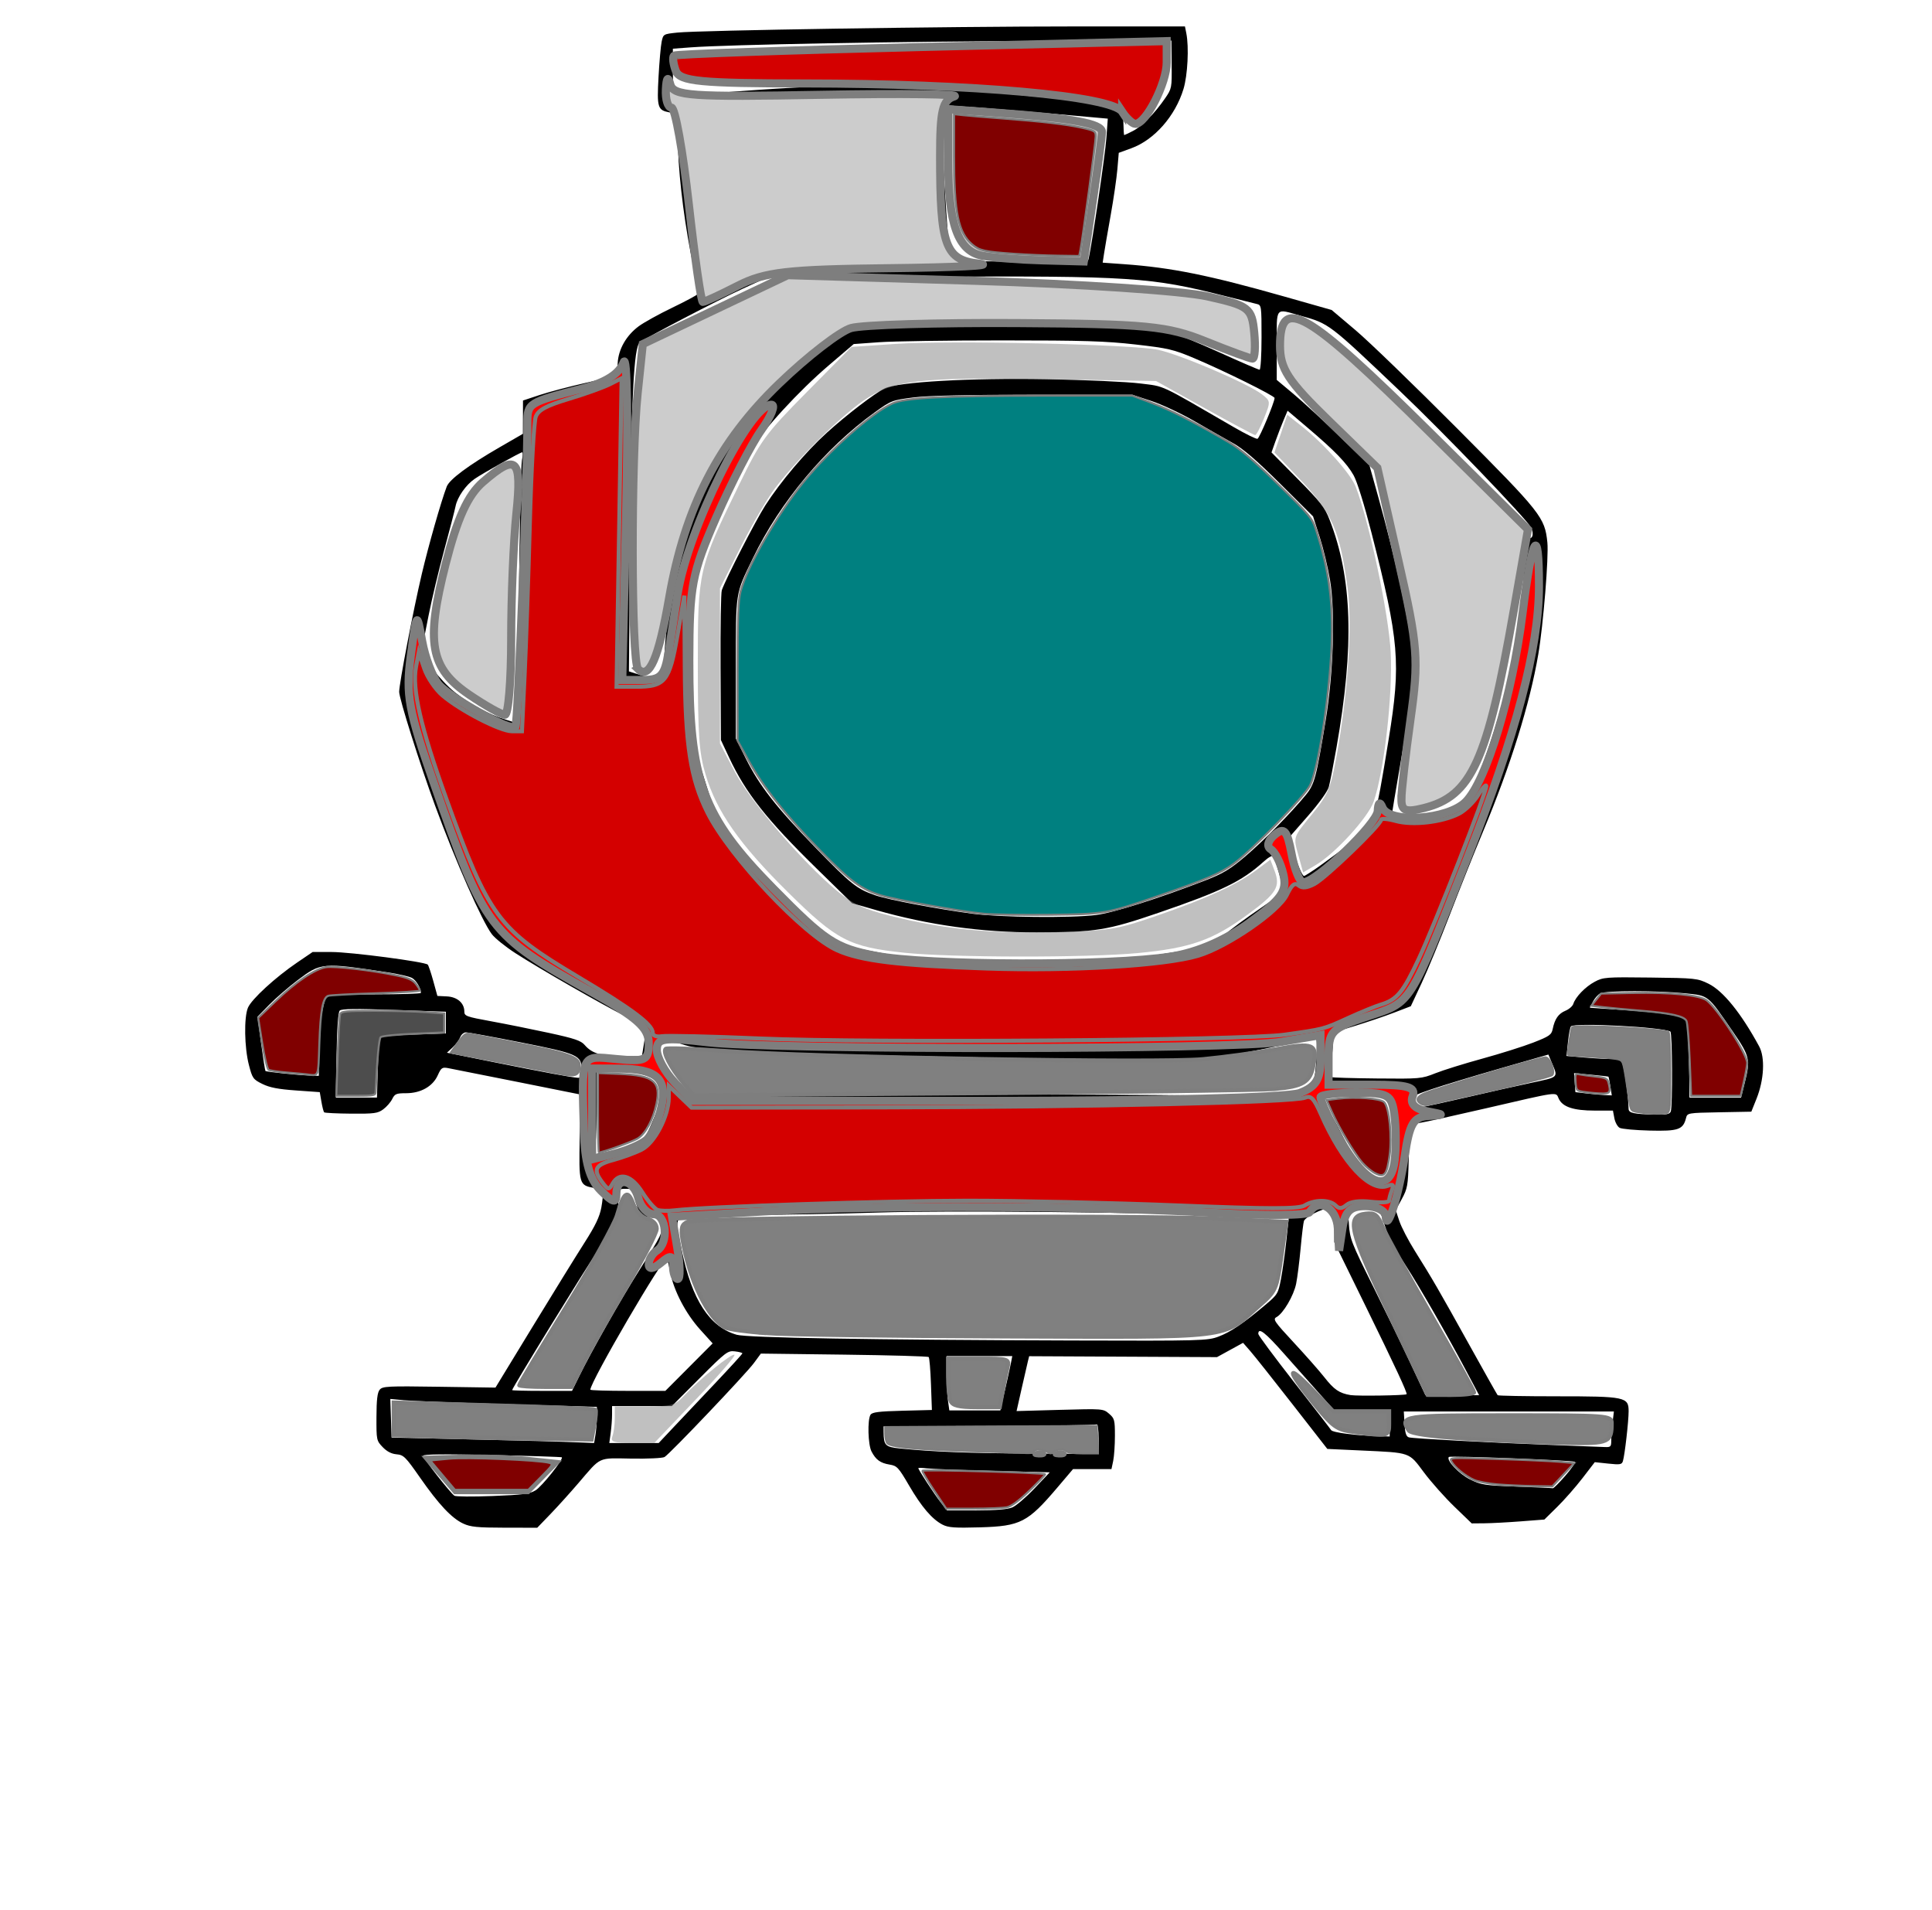 <?xml version="1.0" encoding="UTF-8" standalone="no"?>
<!-- Created with Inkscape (http://www.inkscape.org/) -->

<svg
   xmlns:dc="http://purl.org/dc/elements/1.1/"
   xmlns:cc="http://creativecommons.org/ns#"
   xmlns:rdf="http://www.w3.org/1999/02/22-rdf-syntax-ns#"
   xmlns:svg="http://www.w3.org/2000/svg"
   xmlns="http://www.w3.org/2000/svg"
   xmlns:sodipodi="http://sodipodi.sourceforge.net/DTD/sodipodi-0.dtd"
   xmlns:inkscape="http://www.inkscape.org/namespaces/inkscape"
   version="1.1"
   width="701"
   height="693"
   id="svg4294"
   inkscape:version="0.48.4 r9939"
   sodipodi:docname="lander.svg">
  <sodipodi:namedview
     pagecolor="#ffffff"
     bordercolor="#666666"
     borderopacity="1"
     objecttolerance="10"
     gridtolerance="10"
     guidetolerance="10"
     inkscape:pageopacity="0"
     inkscape:pageshadow="2"
     inkscape:window-width="1354"
     inkscape:window-height="759"
     id="namedview42"
     showgrid="false"
     inkscape:zoom="0.68109668"
     inkscape:cx="339.34799"
     inkscape:cy="400.09248"
     inkscape:window-x="0"
     inkscape:window-y="26"
     inkscape:window-maximized="0"
     inkscape:current-layer="svg4294" />
  <defs
     id="defs4298" />
  <path
     d="m 168.089,552.698 c -4.211,-1.959 -8.89,-6.942 -15.742,-16.765 -5.206,-7.463 -5.905,-8.155 -8.454,-8.374 -1.86,-0.159 -3.531,-1.025 -5.054,-2.619 -2.226,-2.329 -2.275,-2.565 -2.246,-10.907 0.022,-6.253 0.334,-8.893 1.172,-9.903 1.046,-1.26 2.87,-1.351 21.576,-1.071 l 20.434,0.305 13.467,-22.085 c 7.407,-12.147 15.862,-25.831 18.789,-30.41 4,-6.257 5.531,-9.454 6.162,-12.868 0.462,-2.498 0.666,-4.995 0.454,-5.547 -0.212,-0.553 -1.644,-1.241 -3.182,-1.529 -5.363,-1.006 -5.449,-1.319 -5.116,-18.506 l 0.298,-15.363 -22.856,-4.579 c -12.571,-2.519 -23.92,-4.773 -25.22,-5.01 -2.139,-0.389 -2.495,-0.141 -3.738,2.613 -1.82,4.034 -6.175,6.493 -11.498,6.493 -3.534,0 -4.104,0.238 -5.016,2.096 -0.566,1.153 -2.032,2.838 -3.26,3.744 -1.986,1.466 -3.267,1.639 -11.633,1.574 -5.171,-0.04 -9.585,-0.257 -9.81,-0.482 -0.225,-0.225 -0.674,-1.965 -0.998,-3.867 l -0.589,-3.458 -8.649,-0.61 c -6.448,-0.455 -9.552,-1.056 -12.196,-2.364 -3.347,-1.656 -3.621,-2.043 -4.872,-6.877 -1.643,-6.35 -1.826,-17.238 -0.348,-20.774 1.281,-3.067 9.901,-10.982 17.831,-16.375 l 5.639,-3.835 6.884,0 c 6.867,0 33.908,3.55 34.887,4.58 0.284,0.299 1.187,2.977 2.007,5.951 l 1.49,5.408 3.429,0.166 c 3.789,0.184 6.35,2.407 6.35,5.515 0,1.607 0.75,1.879 9.655,3.502 5.31,0.968 14.766,2.868 21.012,4.222 9.344,2.025 11.65,2.805 13.004,4.395 2.612,3.066 6.054,4.092 13.734,4.092 l 7.015,0 0.488,-2.956 c 1.261,-7.631 1.22,-7.704 -6.603,-11.633 -8.721,-4.38 -31.07,-17.203 -39.818,-22.847 -3.551,-2.291 -7.377,-5.373 -8.503,-6.849 -3.55,-4.654 -13.177,-26.458 -20.627,-46.718 -5.424,-14.751 -13.003,-38.757 -13.003,-41.188 0,-3.037 5.079,-29.507 8.208,-42.777 2.447,-10.38 6.987,-26.287 9.043,-31.69 0.992,-2.608 7.93,-7.764 19.187,-14.262 l 8.459,-4.883 0.014,-6.043 0.014,-6.043 6.108,-2.018 c 3.359,-1.11 10.859,-3.083 16.666,-4.384 5.807,-1.301 10.745,-2.552 10.973,-2.78 0.228,-0.228 0.504,-2.199 0.615,-4.38 0.253,-5.011 3.09,-9.996 7.595,-13.348 1.849,-1.376 7.319,-4.407 12.157,-6.737 4.838,-2.33 8.993,-4.556 9.235,-4.947 0.242,-0.391 -0.415,-4.753 -1.46,-9.694 -3.09,-14.61 -5.13,-30.227 -5.668,-43.399 l -0.505,-12.348 -2.558,-0.48 c -4.309,-0.808 -4.589,-1.713 -3.977,-12.876 0.302,-5.513 0.812,-11.266 1.133,-12.783 0.578,-2.731 0.634,-2.764 5.676,-3.294 7.898,-0.83 98.243,-2.233 143.508,-2.228 l 40.688,0.005 0.493,2.463 c 1.008,5.041 0.491,15.236 -1.026,20.225 -2.99,9.832 -10.579,18.45 -18.927,21.494 l -4.555,1.661 -0.499,5.906 c -0.275,3.248 -1.367,10.755 -2.427,16.682 -1.06,5.927 -2.149,12.233 -2.42,14.014 l -0.492,3.238 7.735,0.551 c 17.126,1.221 30.856,3.991 58.093,11.72 l 17.257,4.897 8.752,7.405 c 4.813,4.073 21.398,20.108 36.855,35.635 30.494,30.631 31.728,32.19 32.66,41.291 0.529,5.168 -1.48,29.919 -3.295,40.589 -3.053,17.942 -10.1,40.537 -20.059,64.312 -3.069,7.326 -8.44,20.767 -11.935,29.87 -3.496,9.103 -8.135,20.356 -10.309,25.008 l -3.953,8.457 -6,2.299 c -3.3,1.265 -9.589,3.401 -13.977,4.747 l -7.977,2.448 -0.563,7.942 c -0.31,4.368 -0.413,8.093 -0.229,8.276 0.184,0.184 7.573,0.406 16.422,0.494 15.653,0.156 16.226,0.105 21.211,-1.881 2.818,-1.123 10.491,-3.513 17.051,-5.311 6.56,-1.798 14.882,-4.42 18.493,-5.827 5.841,-2.276 6.618,-2.817 7.047,-4.902 0.761,-3.697 2.085,-5.597 4.64,-6.655 1.303,-0.54 2.582,-1.654 2.843,-2.477 0.805,-2.536 4.346,-6.201 7.755,-8.024 3.102,-1.659 4.023,-1.729 20.195,-1.534 16.368,0.198 17.085,0.274 21.074,2.221 5.324,2.6 11.862,10.678 18.411,22.75 2.196,4.048 1.792,12.108 -0.95,18.96 l -1.893,4.729 -11.612,0.218 c -11.52,0.216 -11.616,0.233 -12.087,2.109 -1.05,4.182 -2.806,4.787 -13.153,4.529 -5.224,-0.13 -10.136,-0.578 -10.915,-0.995 -0.779,-0.417 -1.649,-1.995 -1.932,-3.507 l -0.516,-2.749 -6.637,0 c -7.683,0 -11.665,-1.329 -13.043,-4.353 -1.138,-2.498 0.709,-2.746 -26.645,3.581 -11.054,2.557 -21.61,4.886 -23.458,5.177 -4.035,0.635 -3.964,0.408 -4.323,13.722 -0.244,9.051 -0.447,10.182 -2.486,13.919 l -2.22,4.067 1.319,3.97 c 0.725,2.184 3.28,7.092 5.678,10.908 6.215,9.891 8.706,14.189 19.777,34.128 5.415,9.753 10.011,17.91 10.213,18.127 0.202,0.217 9.823,0.395 21.381,0.396 24.926,0.002 26.137,0.253 26.137,5.416 0,3.667 -1.396,15.855 -2.071,18.085 -0.383,1.263 -1.017,1.372 -5.321,0.911 l -4.886,-0.523 -4.452,5.788 c -2.449,3.183 -6.564,7.867 -9.145,10.408 l -4.693,4.62 -8.557,0.659 c -4.706,0.363 -10.637,0.677 -13.179,0.7 l -4.622,0.04 -6.326,-6.108 c -3.479,-3.359 -8.443,-8.945 -11.031,-12.413 -5.523,-7.402 -4.636,-7.092 -22.739,-7.929 l -12.299,-0.569 -12.664,-16.242 c -6.965,-8.933 -13.844,-17.593 -15.286,-19.244 l -2.622,-3.002 -4.729,2.595 -4.729,2.595 -34.076,-0.167 -34.076,-0.167 -0.44,1.756 c -0.242,0.966 -1.27,5.443 -2.285,9.95 l -1.846,8.195 15.714,-0.437 c 15.601,-0.434 15.729,-0.424 17.841,1.392 1.973,1.697 2.127,2.274 2.127,8.005 0,3.397 -0.282,7.506 -0.627,9.132 l -0.627,2.956 -6.972,0 -6.972,0 -5.691,6.703 c -10.744,12.655 -13.374,14.008 -28.048,14.428 -9.205,0.263 -11.536,0.096 -13.614,-0.979 -3.796,-1.963 -7.623,-6.442 -12.178,-14.254 -3.79,-6.499 -4.347,-7.096 -7.015,-7.53 -3.37,-0.548 -5.008,-1.736 -6.579,-4.774 -1.271,-2.458 -1.514,-11.469 -0.359,-13.298 0.589,-0.933 3.018,-1.241 11.51,-1.459 l 10.764,-0.277 -0.334,-9.355 c -0.183,-5.145 -0.556,-9.577 -0.827,-9.848 -0.272,-0.272 -14.084,-0.664 -30.695,-0.873 l -30.201,-0.379 -2.507,3.411 c -2.931,3.987 -30.537,33.007 -32.448,34.109 -0.715,0.412 -6.126,0.669 -12.025,0.571 -12.329,-0.205 -10.828,-0.901 -19.249,8.925 -2.972,3.468 -7.541,8.522 -10.154,11.231 l -4.75,4.926 -11.845,-0.017 c -9.87,-0.014 -12.37,-0.262 -14.997,-1.484 z m 199.227,-5.882 c 1.395,-0.593 5.019,-3.697 8.053,-6.896 l 5.517,-5.818 -20.886,-0.531 c -11.487,-0.292 -22.215,-0.702 -23.841,-0.91 -1.625,-0.208 -2.955,-0.242 -2.955,-0.075 0,0.577 5.768,9.406 8.07,12.353 l 2.308,2.956 10.599,0 c 7.208,0 11.41,-0.345 13.135,-1.079 z m -173.01,-6.18 c 2.321,-1.401 10.25,-11.362 9.542,-11.987 -0.161,-0.142 -11.553,-0.511 -25.315,-0.821 -17.479,-0.393 -25.023,-0.31 -25.023,0.274 0,0.87 9.838,13.425 11.353,14.487 0.475,0.333 6.715,0.379 13.868,0.102 10.963,-0.424 13.408,-0.747 15.576,-2.056 z m 373.653,-5.299 c 2.237,-2.572 3.794,-4.846 3.459,-5.053 -0.899,-0.556 -45.207,-2.269 -45.709,-1.768 -1.104,1.104 3.679,6.187 7.681,8.162 3.998,1.974 5.314,2.175 16.945,2.6 6.936,0.253 12.823,0.522 13.083,0.598 0.26,0.075 2.304,-1.967 4.541,-4.54 z m -169.34,-13.497 c 0,-3.153 -0.312,-5.371 -0.719,-5.119 -0.396,0.244 -17.951,0.501 -39.013,0.57 l -38.294,0.125 0.011,2.038 c 0.026,4.845 0.603,5.442 5.781,5.978 11.821,1.224 25.441,1.751 47.999,1.857 l 24.235,0.114 0,-5.563 z m 186.007,0.638 c 0,-1.409 0.22,-4.335 0.48,-6.502 l 0.474,-3.941 -38.114,0 -38.114,0 0.266,4.5 c 0.199,3.369 0.595,4.595 1.576,4.878 1.519,0.437 28.735,1.884 52.146,2.773 8.886,0.337 17.309,0.667 18.718,0.733 2.388,0.112 2.562,-0.054 2.568,-2.442 z m -368.572,-1.97 c 0.269,-1.626 0.492,-4.575 0.497,-6.554 l 0.01,-3.599 -32.511,-0.965 c -17.881,-0.531 -34.742,-1.178 -37.469,-1.439 l -4.958,-0.475 0.229,7.008 0.229,7.008 24.826,0.565 c 23.738,0.541 35.82,0.876 44.623,1.239 l 4.035,0.166 0.488,-2.956 z m 28.078,-2.494 c 2.824,-2.997 9.657,-10.221 15.184,-16.053 5.527,-5.832 10.049,-10.789 10.049,-11.015 0,-0.226 -1.23,-0.555 -2.734,-0.73 -2.592,-0.303 -3.255,0.203 -12.796,9.765 l -10.062,10.085 -10.848,0 -10.848,0 0,3.043 c 0,1.673 -0.226,4.688 -0.501,6.699 l -0.501,3.657 8.962,0 8.961,0 5.135,-5.45 z m 260.097,-1.683 0,-4.769 -9.947,0.128 -9.947,0.128 -5.224,-5.855 c -2.873,-3.22 -8.741,-9.831 -13.039,-14.691 -7.092,-8.02 -9.525,-9.903 -9.525,-7.374 0,0.491 5.819,8.334 12.932,17.429 7.113,9.095 13.187,16.949 13.499,17.453 0.558,0.903 9.002,1.992 17.114,2.208 l 4.138,0.11 0,-4.769 z m -139.601,-11.979 c 0.918,-4.01 1.893,-8.443 2.166,-9.852 l 0.497,-2.561 -11.921,0 -11.921,0 0,6.195 c 0,3.407 0.226,7.841 0.501,9.852 l 0.501,3.657 9.253,0 9.253,0 1.669,-7.29 z m 145.72,1.416 c 0.396,-0.36 -3.917,-9.629 -15.033,-32.308 l -11.183,-22.814 0,-6.148 c 0,-6.032 -0.037,-6.148 -1.97,-6.152 -2.335,-0.005 -8.478,3.093 -9.04,4.559 -0.217,0.565 -0.758,5.002 -1.203,9.859 -0.445,4.858 -1.178,10.661 -1.628,12.896 -0.88,4.366 -4.686,10.832 -7.154,12.152 -1.371,0.734 -0.775,1.607 6.315,9.242 4.306,4.637 9.279,10.28 11.052,12.538 3.554,4.528 5.435,5.813 9.502,6.489 2.456,0.408 19.844,0.141 20.343,-0.313 z m 21.416,-8.903 c -6.613,-12.471 -16.625,-29.905 -21.674,-37.739 -5.396,-8.373 -5.83,-9.215 -7.871,-15.263 l -1.729,-5.123 -5.723,-0.234 -5.723,-0.234 0.382,5.751 c 0.358,5.393 0.894,6.78 8.626,22.302 4.534,9.103 10.696,21.782 13.694,28.176 l 5.45,11.625 9.74,0 9.74,0 -4.911,-9.261 z m -321.602,2.364 c 4.345,-8.858 14.949,-27.57 21.701,-38.295 8.592,-13.646 8.5,-13.453 7.897,-16.667 -0.498,-2.657 -0.657,-2.769 -3.904,-2.769 -3.326,0 -3.407,-0.064 -4.641,-3.687 -0.691,-2.028 -1.256,-4.333 -1.256,-5.123 0,-1.116 -0.615,-1.436 -2.759,-1.436 -2.727,0 -2.759,0.039 -2.759,3.404 0,5.735 -2.183,11.202 -7.683,19.242 -4.547,6.647 -30.936,49.62 -30.936,50.378 0,0.15 4.889,0.273 10.865,0.273 l 10.865,0 2.609,-5.32 z m 39.833,-3.288 8.581,-8.608 -4.508,-4.982 c -5.23,-5.779 -9.545,-14.014 -10.877,-20.756 -0.514,-2.601 -1.049,-4.885 -1.19,-5.075 -0.946,-1.282 -27.804,44.711 -27.804,47.612 0,0.229 6.124,0.417 13.609,0.417 l 13.609,0 8.581,-8.608 z m 192.14,-11.083 c 4.338,-1.627 8.962,-4.755 16.913,-11.441 4.527,-3.807 4.722,-4.128 5.734,-9.458 0.576,-3.034 1.451,-9.28 1.944,-13.878 l 0.896,-8.361 -13.418,-0.501 c -39.688,-1.482 -109.332,-2.187 -135.31,-1.369 -15.023,0.473 -34.919,0.86 -44.214,0.86 -9.294,0 -19.612,0.229 -22.929,0.51 -7.132,0.603 -6.916,-0.006 -4.382,12.343 3.694,18.005 10.075,27.804 19.95,30.638 3.781,1.085 49.022,1.854 122.01,2.075 46.773,0.141 48.798,0.087 52.805,-1.416 z m 62.485,-57.35 c 0.307,-0.759 0.752,-7.71 0.988,-15.448 0.352,-11.527 0.23,-14.195 -0.671,-14.765 -2.329,-1.475 -23.323,-0.434 -24.997,1.239 -0.205,0.205 0.535,1.744 1.645,3.421 1.11,1.677 3.651,6.301 5.648,10.276 4.196,8.354 8.196,13.151 12.663,15.186 3.911,1.781 4.039,1.784 4.725,0.091 z m -283.673,-9.695 c 8.201,-1.453 11.709,-2.917 13.252,-5.529 1.613,-2.731 6.793,-15.653 6.793,-16.947 0,-1.622 -3.766,-4.382 -7.518,-5.511 -2.071,-0.623 -6.724,-1.133 -10.34,-1.133 l -6.574,0 0,11.318 c 0,6.225 -0.226,12.963 -0.501,14.975 -0.276,2.011 -0.341,3.657 -0.145,3.657 0.196,0 2.461,-0.373 5.033,-0.829 z m 385.262,-14.604 c 0.707,-1.841 0.582,-28.545 -0.135,-28.989 -2.621,-1.62 -34.648,-3.32 -36.064,-1.914 -0.309,0.307 -0.799,2.852 -1.09,5.657 l -0.528,5.099 6.734,0.586 c 3.704,0.322 8.062,0.544 9.684,0.493 2.207,-0.069 3.164,0.306 3.797,1.49 0.721,1.347 2.258,12.434 2.302,16.606 0.016,1.523 1.863,1.927 9.584,2.102 4.122,0.093 5.337,-0.147 5.714,-1.129 z m -74,-5.159 c 7.369,-1.708 17.748,-4.039 23.064,-5.18 10.665,-2.288 10.124,-1.736 7.603,-7.769 l -1.064,-2.547 -17.56,5.049 c -9.658,2.777 -20.841,6.167 -24.85,7.533 -6.967,2.374 -7.29,2.586 -7.29,4.789 0,2.271 0.05,2.297 3.35,1.768 1.842,-0.295 9.379,-1.935 16.748,-3.643 z m -395.123,-10.494 c 0.17,-5.827 0.595,-10.881 0.944,-11.231 0.349,-0.35 5.837,-0.813 12.195,-1.03 l 11.56,-0.394 0,-3.941 0,-3.941 -18.806,-0.661 c -13.789,-0.485 -19.045,-0.422 -19.703,0.235 -0.59,0.589 -0.99,6.149 -1.167,16.227 l -0.27,15.33 7.469,0 7.468,0 0.31,-10.595 z m 220.157,9.526 c 25.575,-0.062 60.332,0.065 77.237,0.281 30.719,0.394 30.741,0.393 36.108,-1.46 3.766,-1.3 5.557,-2.36 5.994,-3.547 0.928,-2.516 1.67,-15.485 0.887,-15.485 -0.372,0 -7.005,1.263 -14.739,2.807 -26.187,5.227 -26.097,5.223 -84.601,4.299 -56.816,-0.897 -98.756,-2.031 -116.388,-3.149 -9.038,-0.573 -12.136,-1.094 -16.219,-2.727 -2.776,-1.111 -5.26,-2.019 -5.519,-2.019 -0.26,0 -0.703,1.862 -0.985,4.138 l -0.512,4.138 6.564,6.87 6.564,6.87 29.555,-0.452 c 16.255,-0.249 50.48,-0.503 76.055,-0.565 z m 275.752,-4.018 c 2.188,-8.712 1.935,-9.835 -4.235,-18.811 -9.297,-13.526 -8.658,-13.013 -17.343,-13.915 -9.863,-1.024 -28.863,-1.02 -30.781,0.007 -0.834,0.446 -2.029,1.803 -2.656,3.015 l -1.139,2.203 13.544,0.932 c 14.924,1.027 20.681,2.098 21.498,3.999 0.457,1.063 1.047,14.357 1.096,24.702 l 0.014,2.955 9.362,0 9.362,0 1.278,-5.088 z m -48.704,0.98 c -0.292,-1.826 -0.603,-3.386 -0.692,-3.468 -0.088,-0.081 -2.932,-0.404 -6.319,-0.718 l -6.158,-0.57 0.247,3.447 0.247,3.447 3.941,0.467 c 2.167,0.257 5.139,0.523 6.603,0.591 l 2.662,0.124 -0.531,-3.32 z m -373.247,-6 c 0,-5.205 -1.312,-5.793 -22.068,-9.9 -10.187,-2.016 -19.151,-3.658 -19.92,-3.65 -0.769,0.008 -1.707,0.813 -2.084,1.788 -0.377,0.975 -1.612,2.636 -2.745,3.69 l -2.06,1.917 17.148,3.452 c 18.287,3.681 28.114,5.507 30.35,5.638 1.087,0.064 1.379,-0.557 1.379,-2.934 z m -95.364,-5.203 c 0,-9.459 1.352,-19.417 2.843,-20.943 0.955,-0.977 4.03,-1.182 17.678,-1.182 9.087,0 16.522,-0.243 16.522,-0.54 -3e-4,-1.712 -1.743,-4.617 -3.255,-5.426 -0.965,-0.516 -4.972,-1.43 -8.904,-2.03 -23.58,-3.599 -24.127,-3.551 -32.628,2.893 -3.326,2.521 -7.952,6.529 -10.28,8.905 l -4.233,4.321 1.322,9.71 c 0.727,5.34 1.433,9.82 1.568,9.956 0.335,0.335 11.873,1.531 16.018,1.661 l 3.35,0.105 0,-7.43 z m 291.544,-34.752 c 5.816,-0.71 15.454,-2.102 21.419,-3.094 l 10.845,-1.804 4.589,-3.926 c 2.524,-2.159 8.402,-6.497 13.062,-9.638 4.66,-3.142 8.473,-6.122 8.473,-6.624 0,-1.225 -2.89,-11.272 -3.549,-12.339 -0.323,-0.523 -1.722,0.235 -3.655,1.981 -7.831,7.075 -15.128,10.62 -37.985,18.455 -18.693,6.408 -22.978,7.098 -44.264,7.131 -19.915,0.031 -39.228,-2.652 -58.322,-8.102 l -8.669,-2.474 -12.907,-12.632 c -18.061,-17.676 -25.665,-27.312 -31.678,-40.145 l -3.009,-6.421 -0.124,-26.381 c -0.068,-14.509 0.129,-27.09 0.439,-27.957 1.604,-4.489 12.255,-25.251 15.768,-30.737 5.532,-8.64 14.662,-19.435 22.299,-26.363 7.162,-6.499 17.467,-14.395 21.035,-16.119 4.893,-2.364 30.927,-3.844 58.716,-3.338 14.088,0.257 29.386,0.95 33.996,1.54 9.209,1.18 6.307,-0.174 34.017,15.877 4.246,2.46 8.091,4.349 8.544,4.198 0.742,-0.247 6.197,-13.277 6.197,-14.802 0,-0.8 -18.294,-9.855 -29.161,-14.434 -7.581,-3.194 -9.367,-3.611 -21.28,-4.972 -10.858,-1.24 -18.858,-1.485 -48.47,-1.485 -19.506,0 -39.589,0.298 -44.627,0.663 l -9.161,0.663 -8.976,7.66 c -11.019,9.404 -24.004,23.551 -28.386,30.927 -3.998,6.73 -17.585,38.396 -19.734,45.994 -1.274,4.503 -1.692,9.521 -2.276,27.314 -0.848,25.822 -0.588,27.95 5.863,48.1 l 4.369,13.645 8.991,10.246 c 4.945,5.635 14.272,15.422 20.727,21.747 l 11.736,11.502 5.517,1.29 c 9.165,2.143 22.353,4.328 31.525,5.224 4.768,0.466 10.088,0.985 11.822,1.153 7.616,0.74 46.318,-0.309 56.286,-1.526 z m -9.572,-16.164 c 6.345,-0.796 22.741,-5.984 39.783,-12.588 6.32,-2.449 8.867,-3.983 14.358,-8.644 6.651,-5.647 16.658,-15.798 22.003,-22.322 3.147,-3.84 3.787,-6.242 7.208,-27.061 2.822,-17.171 3.513,-39.195 1.594,-50.815 -0.744,-4.507 -2.437,-11.563 -3.762,-15.681 l -2.409,-7.487 -11.91,-11.836 c -8.459,-8.406 -13.394,-12.66 -17.033,-14.681 -2.818,-1.565 -9.104,-5.149 -13.969,-7.965 -4.865,-2.816 -11.958,-6.14 -15.763,-7.387 l -6.917,-2.267 -35.86,0 c -24.421,0 -38.354,0.32 -43.679,1.004 -7.609,0.977 -7.982,1.121 -13.899,5.381 -18.001,12.961 -34.366,32.538 -44.184,52.854 -6.491,13.432 -6.213,11.641 -6.213,40.084 l 0,25.435 3.607,7.204 c 4.96,9.908 10.976,17.604 25.278,32.334 12.987,13.376 14.997,14.976 21.729,17.292 4.701,1.617 22.369,4.967 35.293,6.691 9.926,1.324 35.716,1.586 44.744,0.454 z m 81.258,-17.845 c 2.873,-2.025 8.119,-5.923 11.659,-8.66 8.265,-6.393 8.269,-6.404 13.3,-37.31 4.496,-27.62 3.838,-35.5 -6.26,-74.917 -2.591,-10.113 -5.205,-18.514 -6.458,-20.756 -2.455,-4.392 -6.777,-8.861 -16.768,-17.338 l -7.202,-6.111 -1.441,3.406 c -0.792,1.873 -2.106,5.278 -2.918,7.566 l -1.477,4.159 9.533,9.633 c 8.261,8.348 9.8,10.316 11.531,14.756 8.28,21.233 9.023,45.766 2.504,82.754 -1.108,6.285 -2.354,12.669 -2.77,14.186 -0.45,1.641 -3.491,5.882 -7.508,10.47 l -6.752,7.712 1.306,4.504 c 1.637,5.647 3.278,9.627 3.97,9.627 0.292,0 2.882,-1.657 5.754,-3.683 z m 45.345,-19.995 c 6.688,-2.512 9.234,-5.354 12.676,-14.153 9.693,-24.779 16.134,-56.158 16.157,-78.713 0.01,-6.45 0.156,-7.263 1.18,-6.413 1.657,1.375 2.513,-1.07 1.22,-3.485 -1.713,-3.2 -31.465,-34.16 -47.334,-49.257 -26.167,-24.892 -25.806,-24.618 -36.287,-27.549 -9.373,-2.621 -8.619,-3.568 -8.619,10.817 l 0,12.484 6.108,5.114 c 3.36,2.813 10.921,9.763 16.804,15.445 l 10.696,10.331 3.258,11.675 c 5.892,21.112 10.94,44.001 12.406,56.249 0.721,6.028 -0.709,19.155 -4.389,40.281 -1.712,9.825 -3.112,18.301 -3.112,18.834 0,1.604 13.692,0.422 19.236,-1.66 z M 189.366,167.028 c 0.332,-1.626 0.373,-2.956 0.092,-2.956 -0.671,0 -14.442,7.703 -17.233,9.639 -3.212,2.228 -6.246,6.562 -6.922,9.889 -0.328,1.614 -2.203,8.849 -4.165,16.077 -1.963,7.229 -4.501,17.868 -5.641,23.644 -1.139,5.776 -2.215,11.212 -2.391,12.082 -0.457,2.263 6.476,11.378 11.998,15.773 5.329,4.242 12.248,7.966 18.354,9.879 l 4.335,1.358 0.485,-46.215 c 0.267,-25.418 0.757,-47.545 1.088,-49.17 z m 51.626,73.534 c 0,-7.447 1.827,-22.079 3.945,-31.585 4.886,-21.936 14.567,-42.191 27.88,-58.336 6.449,-7.821 32.394,-30.508 35.955,-31.44 1.517,-0.397 14.817,-1.116 29.555,-1.598 34.185,-1.117 74.91,0.359 86.885,3.15 1.839,0.428 9.587,3.612 17.218,7.074 7.631,3.462 14.195,6.295 14.587,6.295 0.392,0 0.712,-5.275 0.712,-11.73 0,-11.52 -0.032,-11.737 -1.773,-12.132 -0.975,-0.221 -6.207,-1.529 -11.625,-2.907 -26.738,-6.798 -34.179,-7.285 -106.792,-6.977 l -59.11,0.25 -9.064,4.169 c -8.817,4.056 -34.613,17.508 -37.198,19.398 -2.204,1.612 -3.103,19.624 -3.552,71.149 l -0.42,48.216 5.019,1.589 c 7.992,2.531 7.778,2.657 7.778,-4.587 z M 395.03,93.731 c 1.371,-6.366 5.974,-37.698 6.401,-43.571 l 0.517,-7.119 -19.989,-1.789 c -20.136,-1.803 -40.332,-3.314 -40.575,-3.037 -0.524,0.596 2.633,52.712 3.338,55.11 0.367,1.246 2.291,1.386 21.83,1.589 11.785,0.123 22.928,0.306 24.762,0.407 2.892,0.159 3.385,-0.051 3.716,-1.589 z m 16.069,-46.237 c 3.256,-1.661 7.92,-6.407 11.683,-11.888 2.378,-3.465 2.432,-3.747 2.337,-12.216 l -0.097,-8.669 -50.047,0.155 c -48.353,0.15 -110.937,1.311 -124.328,2.306 l -6.502,0.483 0,8.576 c 0,4.717 0.266,8.573 0.591,8.569 0.325,-0.004 10.167,-0.723 21.871,-1.599 42.537,-3.181 60.071,-2.971 102.852,1.23 10.62,1.043 22.633,2.14 26.695,2.439 9.492,0.698 11.38,2.024 11.469,8.063 0.033,2.233 0.163,4.06 0.288,4.061 0.126,3e-4 1.56,-0.679 3.188,-1.509 z"
     id="path4597"
     style="fill:#000000" />
  <path
     d="m 244.201,459.193 c 0,-3.902 -0.797,-4.103 -4.405,-1.109 -2.778,2.305 -4.405,2.502 -4.405,0.533 0,-1.717 1.321,-3.939 2.936,-4.938 4.42,-2.732 3.527,-13.214 -1.126,-13.214 -2.234,0 -4.753,-2.643 -5.598,-5.873 -1.785,-6.825 -7.958,-7.964 -7.958,-1.468 0,3.484 -1.181,3.224 -5.65,-1.245 -3.994,-3.994 -5.788,-10.232 -6.123,-21.289 -0.871,-28.756 -1.354,-27.672 11.773,-26.42 10.697,1.02 11.745,0.503 11.739,-5.795 -0.006,-5.521 -4.242,-9.284 -21.014,-18.661 -37.023,-20.701 -38.391,-22.51 -56.737,-74.983 -9.465,-27.073 -10.486,-32.65 -8.578,-46.879 2.162,-16.132 2.167,-16.138 4.121,-5.293 1.076,5.972 3.739,13.006 5.918,15.631 4.134,4.981 26.212,17.234 27.94,15.506 0.846,-0.846 4.357,-90.503 4.322,-110.359 -0.013,-7.124 0.418,-7.391 19.961,-12.397 8.412,-2.155 13.407,-5.332 14.953,-9.512 1.277,-3.452 1.691,21.063 0.919,54.478 l -1.403,60.755 7.605,0 c 6.429,0 7.853,-1.589 9.207,-10.278 0.881,-5.653 2.363,-15.124 3.295,-21.047 3.68,-23.404 26.08,-68.514 34.02,-68.514 1.573,0 -0.086,4.136 -3.685,9.192 -3.6,5.055 -10.941,19.261 -16.315,31.567 -8.926,20.444 -9.773,24.927 -9.805,51.941 -0.053,43.8 4.617,56.513 30.384,82.718 18.889,19.21 22.569,21.635 37.118,24.456 18.542,3.596 85.357,3.773 107.334,0.284 9.597,-1.523 19.699,-5.912 28.607,-12.429 11.603,-8.488 13.507,-11.225 12.093,-17.385 -0.923,-4.021 -2.957,-8.102 -4.521,-9.069 -1.665,-1.029 -1.102,-3.201 1.36,-5.245 3.475,-2.884 4.539,-1.695 6.145,6.866 1.068,5.695 2.966,10.354 4.217,10.354 4.695,0 26.833,-21.211 27.055,-25.923 0.144,-3.053 0.792,-3.522 1.713,-1.239 2.394,5.933 23.651,4.502 30.185,-2.032 7.535,-7.535 16.886,-38.473 20.613,-68.196 3.627,-28.925 5.986,-32.88 5.986,-10.035 0,22.274 -8.281,53.688 -25.997,98.615 -21.418,54.318 -19.995,52.055 -36.097,57.403 -13.345,4.433 -14.254,5.374 -14.254,14.776 l 0,10.042 16.058,0 c 12.668,0 15.72,0.881 14.458,4.171 -1.037,2.703 0.804,4.629 5.231,5.473 6.571,1.252 6.586,1.317 0.404,1.702 -5.336,0.332 -6.776,2.769 -8.482,14.348 -2.11,14.318 -6.596,28.579 -6.928,22.023 -0.102,-2.019 -3.402,-3.671 -7.332,-3.671 -5.542,0 -7.421,1.813 -8.369,8.075 l -1.223,8.075 -0.44,-8.075 c -0.411,-7.538 -6.931,-11.27 -10.262,-5.873 -0.748,1.211 -16.352,1.322 -34.676,0.246 -44.619,-2.62 -122.584,-2.862 -163.435,-0.508 l -33.216,1.914 1.907,11.287 c 1.049,6.208 1.13,11.287 0.181,11.287 -0.949,0 -1.726,-2.144 -1.726,-4.764 z m 261.882,-38.548 c 0.511,-4.441 0.449,-11.709 -0.138,-16.15 -0.981,-7.42 -2.113,-8.075 -13.948,-8.075 -7.084,0 -12.881,0.726 -12.881,1.614 0,0.888 2.141,5.843 4.759,11.012 10.278,20.297 20.588,25.682 22.208,11.6 l 6e-5,0 z m -271.631,-7.046 c 1.924,-1.597 4.385,-6.941 5.469,-11.877 2.322,-10.573 -1.465,-14.001 -15.541,-14.068 l -9.543,-0.045 0,16.469 0,16.469 8.059,-2.023 c 4.432,-1.112 9.633,-3.329 11.557,-4.926 l 0,0 z m 237.132,-17.107 c 5.84,-2.22 7.532,-4.9 7.532,-11.926 l 0,-9.062 -13.948,2.382 c -17.273,2.95 -183.39,3.106 -208.487,0.196 -16.037,-1.86 -18.353,-1.509 -18.353,2.776 0,2.697 2.873,7.963 6.385,11.701 l 6.385,6.796 106.477,0 c 62.077,0 109.618,-1.194 114.009,-2.864 z"
     id="path4699"
     style="fill:#ff0000;fill-opacity:1;stroke:#7e7e7e;stroke-width:2.936;stroke-opacity:1" />
  <path
     d="m 249.953,74.292 c -2.155,-19.381 -4.991,-35.237 -6.303,-35.237 -1.312,0 -2.232,-2.973 -2.045,-6.607 0.224,-4.344 0.776,-4.976 1.611,-1.846 1.125,4.215 7.394,4.649 54.718,3.786 29.396,-0.536 51.135,-0.269 48.309,0.593 -4.237,1.293 -5.139,5.074 -5.139,21.54 0,32.891 1.798,37.819 14.284,39.143 5.872,0.623 -8.867,1.354 -32.753,1.625 -37.004,0.421 -45.133,1.362 -54.941,6.367 -6.331,3.23 -12.031,5.873 -12.667,5.873 -0.635,0 -2.918,-15.857 -5.073,-35.237 z"
     id="path4701"
     style="fill:#cccccc;fill-opacity:1;stroke:#7e7e7e;stroke-width:2.936;stroke-opacity:1" />
  <path
     d="m 231.525,242.697 c -2.523,-2.523 -2.635,-76.373 -0.152,-100.133 l 1.855,-17.746 26.299,-12.498 26.299,-12.498 68.015,2.041 c 37.408,1.122 75.282,3.66 84.165,5.64 15.176,3.382 16.206,4.172 17.071,13.091 0.506,5.22 0.225,9.491 -0.625,9.491 -0.85,0 -8.532,-2.827 -17.071,-6.282 -13.731,-5.556 -21.633,-6.32 -68.381,-6.607 -29.071,-0.179 -56.159,0.636 -60.197,1.811 -4.038,1.175 -15.704,10.168 -25.925,19.986 -22.15,21.275 -34.38,45.046 -40.088,77.913 -3.813,21.96 -7.243,29.813 -11.264,25.792 z"
     id="path4703"
     style="fill:#cccccc;fill-opacity:1;stroke:#7e7e7e;stroke-width:2.936;stroke-opacity:1" />
  <path
     d="m 508.481,289.857 c 0,-2.918 1.489,-15.944 3.31,-28.949 3.048,-21.77 2.702,-26.32 -4.359,-57.413 l -7.669,-33.769 -17.664,-17.167 C 467.326,138.202 464.434,133.756 464.434,125.397 c 0,-18.479 9.501,-12.974 54.528,31.595 l 35.442,35.08 -5.092,29.055 c -9.673,55.199 -15.347,67.674 -32.757,72.019 -6.573,1.64 -8.075,1.029 -8.075,-3.289 z"
     id="path4705"
     style="fill:#cccccc;fill-opacity:1;stroke:#7e7e7e;stroke-width:2.936;stroke-opacity:1" />
  <path
     d="m 170.25,252.009 c -14.214,-9.658 -15.866,-18.814 -8.559,-47.434 4.232,-16.576 8.056,-24.97 13.535,-29.71 12.234,-10.585 14.237,-8.696 12.132,11.442 -1.038,9.927 -1.887,30.409 -1.887,45.515 0,15.106 -1.015,27.465 -2.255,27.465 -1.24,0 -7.075,-3.276 -12.967,-7.279 z"
     id="path4707"
     style="fill:#cccccc;fill-opacity:1;stroke:#7e7e7e;stroke-width:2.936;stroke-opacity:1" />
  <path
     d="M 356.361,92.754 C 347.548,91.069 344.04,81.239 344.04,58.229 l 0,-18.617 18.353,1.337 c 26.91,1.96 37.44,3.909 37.44,6.929 0,1.476 -1.482,12.648 -3.293,24.827 l -3.293,22.143 -15.059,-0.4 c -8.283,-0.22 -18.104,-0.982 -21.825,-1.693 l 0,0 z"
     id="path4709"
     style="fill:#cccccc;fill-opacity:1;stroke:#7e7e7e;stroke-width:2.936;stroke-opacity:1" />
  <path
     d="M 407.158,40.532 C 403.358,34.815 352.67,30.305 291.826,30.27 c -37.72,-0.021 -45.15,-0.747 -46.612,-4.556 -0.956,-2.492 -1.245,-4.981 -0.642,-5.531 0.603,-0.55 41.069,-1.96 89.924,-3.134 l 88.827,-2.134 0,7.768 c 0,7.509 -7.528,22.244 -11.364,22.244 -1.034,0 -3.194,-1.978 -4.801,-4.395 z"
     id="path4711"
     style="fill:#d40000;fill-opacity:1;stroke:#7e7e7e;stroke-width:2.936;stroke-opacity:1" />
  <path
     d="m 275.726,376.728 c -17.765,-0.758 -33.787,-1.131 -35.604,-0.829 -1.983,0.33 -3.303,-0.196 -3.303,-1.318 0,-2.936 -7.581,-8.602 -26.903,-20.107 -29.327,-17.462 -32.486,-21.734 -48.063,-64.977 -9.244,-25.662 -12.42,-39.535 -10.903,-47.618 l 0.983,-5.238 1.996,5.873 c 1.098,3.23 4.093,7.642 6.655,9.804 6.63,5.594 20.941,12.953 25.192,12.953 l 3.606,0 0.96,-20.188 c 0.528,-11.103 1.386,-36.045 1.907,-55.425 0.521,-19.381 1.486,-36.697 2.144,-38.481 0.9,-2.438 3.853,-4.038 11.901,-6.447 5.887,-1.762 12.629,-4.174 14.981,-5.361 l 4.277,-2.157 -0.924,55.954 -0.924,55.954 7.01,0 c 10.663,0 12.173,-1.857 15.075,-18.545 l 2.52,-14.49 0.153,25.694 c 0.17,28.576 2.061,40.751 8.241,53.048 8.052,16.023 34.877,44.468 47.077,49.921 8.601,3.844 22.29,5.507 54.166,6.581 30.706,1.035 64.598,-1.002 76.753,-4.611 10.634,-3.158 29.329,-15.983 32.261,-22.131 1.759,-3.688 2.814,-4.541 4.197,-3.393 1.304,1.082 3.001,0.929 5.767,-0.52 4.129,-2.163 24.174,-21.465 24.174,-23.277 0,-0.582 2.416,-0.391 5.368,0.424 6.156,1.7 16.916,0.449 22.941,-2.666 2.267,-1.172 5.412,-4.247 6.988,-6.832 1.576,-2.585 2.869,-3.991 2.872,-3.123 0.009,2.462 -18.569,49.98 -24.485,62.626 -5.677,12.136 -7.902,14.831 -13.684,16.574 -2.019,0.609 -7.304,2.767 -11.746,4.796 -9.197,4.202 -8.808,4.1 -23.229,6.138 -14.772,2.088 -150.787,3.082 -190.397,1.391 z"
     id="path4713"
     style="fill:#d40000;fill-opacity:1;stroke:#7e7e7e;stroke-width:1.468;stroke-opacity:1" />
  <path
     d="m 238.579,438.912 c -1.05,-0.377 -3.536,-3.261 -5.524,-6.411 -3.896,-6.171 -8.317,-7.468 -10.761,-3.156 -1.364,2.407 -1.598,2.384 -3.697,-0.367 -3.569,-4.678 -2.756,-6.38 3.906,-8.173 3.432,-0.923 8.109,-2.644 10.393,-3.825 4.661,-2.408 9.713,-12.108 9.763,-18.743 l 0.032,-4.312 4.118,3.945 4.118,3.945 68.926,-0.103 c 75.311,-0.113 149.658,-1.824 153.727,-3.537 2.079,-0.875 3.191,0.301 5.718,6.049 7.763,17.656 17.774,28.409 24.164,25.957 1.993,-0.765 2.334,-0.415 1.561,1.599 -0.544,1.418 -0.989,3.103 -0.989,3.745 0,0.642 -2.968,0.833 -6.595,0.424 -4.224,-0.476 -7.414,-0.064 -8.872,1.146 -1.724,1.431 -2.689,1.477 -3.976,0.19 -2.186,-2.186 -7.726,-2.179 -11.239,0.015 -2.094,1.308 -12.979,1.305 -45.862,-0.014 -23.714,-0.951 -58.046,-1.722 -76.293,-1.715 -30.054,0.013 -95.354,2.156 -106.304,3.489 -2.423,0.295 -5.264,0.228 -6.314,-0.149 z"
     id="path4715"
     style="fill:#d40000;fill-opacity:1;stroke:#7e7e7e;stroke-width:1.468;stroke-opacity:1" />
  <path
     d="m 277.929,483.632 c -6.864,-0.509 -13.471,-1.418 -14.682,-2.019 -6.328,-3.144 -13.251,-17.314 -15.605,-31.937 -0.684,-4.249 -0.316,-5.523 1.871,-6.474 3.765,-1.637 159.829,-2.569 191.466,-1.143 l 25.771,1.162 -1.783,12.48 c -1.719,12.032 -2.011,12.68 -8.153,18.072 -13.667,11.999 -8.047,11.323 -91.835,11.039 -41.014,-0.139 -80.187,-0.67 -87.051,-1.178 z"
     id="path4717"
     style="fill:#808080;fill-opacity:1;stroke:#7e7e7e;stroke-width:1.468;stroke-opacity:1" />
  <path
     d="m 247.753,392.647 c -4.443,-5.28 -7.391,-11.015 -6.249,-12.156 0.417,-0.417 9.939,-0.088 21.161,0.73 32.004,2.333 157.948,4.505 173.832,2.998 7.671,-0.728 19.53,-2.344 26.352,-3.591 13.829,-2.528 15.153,-1.979 13.746,5.703 -1.138,6.212 -3.754,7.821 -14.179,8.72 -4.969,0.428 -54.411,1.12 -109.872,1.538 l -100.837,0.759 -3.954,-4.7 z"
     id="path4719"
     style="fill:#808080;fill-opacity:1;stroke:#7e7e7e;stroke-width:1.468;stroke-opacity:1" />
  <path
     d="m 188.367,502.488 c 0,-0.349 7.614,-13.044 16.92,-28.211 9.306,-15.167 17.676,-30.242 18.6,-33.501 2.398,-8.457 3.866,-9.482 5.891,-4.115 1.048,2.776 3.097,4.963 5.127,5.473 2.033,0.51 3.381,1.952 3.381,3.616 0,1.522 -4.889,10.977 -10.864,21.01 -5.975,10.034 -12.922,22.32 -15.437,27.303 l -4.574,9.06 -9.522,0 c -5.237,0 -9.522,-0.286 -9.522,-0.635 z"
     id="path4721"
     style="fill:#808080;fill-opacity:1;stroke:#7e7e7e;stroke-width:1.468;stroke-opacity:1" />
  <path
     d="m 157.902,521.115 -15.049,-0.476 0,-5.932 0,-5.932 36.338,1.035 c 19.986,0.569 36.583,1.248 36.882,1.51 0.299,0.261 0.104,2.818 -0.434,5.682 l -0.977,5.207 -20.856,-0.31 c -11.471,-0.17 -27.628,-0.524 -35.905,-0.785 z"
     id="path4723"
     style="fill:#808080;fill-opacity:1;stroke:#7e7e7e;stroke-width:1.468;stroke-opacity:1" />
  <path
     d="m 159.758,535.057 -5.347,-6.24 12.941,-0.391 c 7.117,-0.215 17.896,0.133 23.952,0.773 l 11.012,1.164 -5.359,5.467 -5.359,5.467 -13.246,0 -13.246,0 -5.347,-6.24 z"
     id="path4725"
     style="fill:#808080;fill-opacity:1;stroke:#7e7e7e;stroke-width:1.468;stroke-opacity:1" />
  <path
     d="m 533.477,521.981 c -14.054,-0.841 -21.602,-1.883 -22.368,-3.089 -3.364,-5.297 -2.083,-5.491 36.238,-5.491 35.929,0 37.44,0.114 37.44,2.816 0,7.027 -0.981,7.473 -15.94,7.247 -7.787,-0.118 -23.703,-0.785 -35.37,-1.483 z"
     id="path4727"
     style="fill:#808080;fill-opacity:1;stroke:#7e7e7e;stroke-width:1.468;stroke-opacity:1" />
  <path
     d="m 344.89,508.142 c -0.49,-1.277 -0.891,-5.242 -0.891,-8.809 l 0,-6.487 11.171,0 c 10.841,0 11.147,0.098 10.378,3.303 -0.436,1.817 -1.242,5.781 -1.791,8.809 l -0.998,5.506 -8.489,0 c -6.386,0 -8.71,-0.575 -9.38,-2.322 z"
     id="path4729"
     style="fill:#808080;fill-opacity:1;stroke:#7e7e7e;stroke-width:1.468;stroke-opacity:1" />
  <path
     d="m 504.31,477.348 c -14.792,-31.01 -16.03,-36.246 -8.776,-37.083 3.359,-0.387 4.323,0.364 6.183,4.814 1.212,2.9 9.166,17.367 17.677,32.149 8.51,14.782 15.474,27.316 15.474,27.854 0,0.538 -3.799,0.967 -8.442,0.955 l -8.442,-0.023 -13.673,-28.665 0,0 z"
     id="path4731"
     style="fill:#808080;fill-opacity:1;stroke:#7e7e7e;stroke-width:1.468;stroke-opacity:1" />
  <path
     d="m 490.878,519.42 c -5.888,-0.792 -7.331,-1.844 -14.286,-10.424 -9.823,-12.117 -10.005,-14.843 -0.318,-4.772 l 7.414,7.708 10.173,0 10.173,0 0,4.405 c 0,4.818 -0.093,4.839 -13.156,3.083 z"
     id="path4733"
     style="fill:#808080;fill-opacity:1;stroke:#7e7e7e;stroke-width:1.468;stroke-opacity:1" />
  <path
     d="m 376.024,527.08 c 1.06,-0.424 2.326,-0.372 2.814,0.116 0.488,0.488 -0.379,0.835 -1.927,0.771 -1.71,-0.07 -2.058,-0.418 -0.887,-0.887 z"
     id="path4735"
     style="fill:#808080;fill-opacity:1;stroke:#7e7e7e;stroke-width:1.468;stroke-opacity:1" />
  <path
     d="m 383.365,527.08 c 1.06,-0.424 2.326,-0.372 2.814,0.116 0.488,0.488 -0.379,0.835 -1.927,0.771 -1.71,-0.07 -2.058,-0.418 -0.887,-0.887 z"
     id="path4737"
     style="fill:#808080;fill-opacity:1;stroke:#7e7e7e;stroke-width:1.468;stroke-opacity:1" />
  <path
     d=""
     id="path4743"
     style="fill:#808080;fill-opacity:1;stroke:#7e7e7e;stroke-width:1.468;stroke-opacity:1" />
  <path
     d="m 352.778,526.432 c -20.62,-0.641 -30.006,-1.548 -30.918,-2.987 -0.344,-0.544 -0.631,-2.062 -0.638,-3.374 l -0.011,-2.386 30.466,-0.168 c 16.756,-0.092 34.017,-0.175 38.357,-0.184 l 7.892,-0.015 0.217,4.955 0.217,4.955 -5.496,0 c -3.023,0 -5.7,-0.33 -5.95,-0.734 -0.632,-1.023 -3.56,-0.918 -4.643,0.165 -0.71,0.71 -1.203,0.71 -2.339,0 -1.741,-1.087 -4.142,-1.171 -4.763,-0.165 -0.25,0.404 -1.343,0.681 -2.429,0.615 -1.087,-0.065 -10.069,-0.37 -19.961,-0.678 z"
     id="path4749"
     style="fill:#808080;fill-opacity:1;stroke:#7e7e7e;stroke-width:0.734;stroke-opacity:1" />
  <path
     d="m 594.668,403.464 c -2.921,-0.444 -2.94,-0.468 -3.536,-4.484 -2.106,-14.173 -2.067,-14.022 -3.695,-14.622 -0.868,-0.32 -5.344,-0.79 -9.948,-1.044 -4.604,-0.254 -8.447,-0.55 -8.541,-0.657 -0.289,-0.328 1.119,-9.606 1.518,-10.005 1.055,-1.055 32.966,0.572 34.922,1.781 0.363,0.225 0.661,6.795 0.661,14.601 0,12.265 -0.158,14.254 -1.161,14.639 -1.358,0.521 -6.045,0.425 -10.217,-0.209 z"
     id="path4751"
     style="fill:#808080;fill-opacity:1;stroke:#7e7e7e;stroke-width:0.734;stroke-opacity:1" />
  <path
     d="m 515.567,400.383 c -2.054,-1.187 -1.498,-2.627 1.468,-3.81 5.509,-2.197 41.839,-13.01 43.711,-13.01 1.604,0 3.601,5.228 2.453,6.421 -0.484,0.504 -10.615,3.076 -22.513,5.717 -11.898,2.641 -22.128,4.941 -22.733,5.112 -0.606,0.171 -1.679,-0.022 -2.386,-0.431 z"
     id="path4753"
     style="fill:#808080;fill-opacity:1;stroke:#7e7e7e;stroke-width:0.734;stroke-opacity:1" />
  <path
     d="m 204.121,389.705 c -0.808,-0.163 -10.258,-2.007 -21,-4.098 l -19.532,-3.802 2.559,-3.563 c 2.199,-3.061 2.83,-3.506 4.483,-3.158 1.058,0.223 8.035,1.581 15.504,3.019 20.478,3.941 24.226,5.248 24.226,8.45 0,3.383 -1.45,4.115 -6.24,3.151 z"
     id="path4755"
     style="fill:#808080;fill-opacity:1;stroke:#7e7e7e;stroke-width:0.734;stroke-opacity:1" />
  <path
     d="m 122.512,383.273 c 0.262,-7.831 0.68,-14.768 0.929,-15.416 0.389,-1.015 2.107,-1.178 12.374,-1.178 6.557,0 14.945,0.215 18.641,0.477 l 6.72,0.477 0,3.446 0,3.446 -11.16,0.483 c -6.138,0.266 -11.495,0.818 -11.904,1.227 -0.599,0.599 -1.276,7.972 -1.836,19.992 -0.053,1.131 -0.91,1.285 -7.15,1.285 l -7.09,0 0.477,-14.238 z"
     id="path4757"
     style="fill:#4d4d4d;fill-opacity:1;stroke:#7e7e7e;stroke-width:0.734;stroke-opacity:1" />
  <path
     d="m 356.816,331.462 c -8.462,-0.839 -31.384,-4.934 -37.033,-6.616 -7.174,-2.137 -11.136,-5.037 -21.954,-16.073 -12.697,-12.953 -20.928,-23.243 -26.069,-32.587 l -4.132,-7.511 -0.003,-24.989 c -0.002,-19.722 0.226,-25.87 1.085,-29.168 2.313,-8.881 13.037,-27.545 22.663,-39.442 9.399,-11.617 25.018,-25.437 32.477,-28.737 4.728,-2.092 18.553,-2.786 55.939,-2.81 l 31.048,-0.02 7.038,2.636 c 6.777,2.538 15.379,6.921 27.747,14.138 4.405,2.57 8.887,6.38 18.133,15.415 11.564,11.299 12.368,12.265 13.754,16.517 4.707,14.444 6.31,26.524 5.62,42.323 -0.808,18.486 -4.768,44.12 -7.775,50.33 -1.934,3.995 -20.927,23.487 -27.709,28.436 -4.828,3.523 -9.966,5.73 -26.961,11.577 -19.304,6.642 -19.811,6.73 -40.009,6.959 -9.892,0.112 -20.628,-0.059 -23.859,-0.379 l 0,0 z"
     id="path4759"
     style="fill:#008080;fill-opacity:1;stroke:#7e7e7e;stroke-width:0.734;stroke-opacity:1" />
  <path
     d="m 160.582,535.12 -4.486,-5.322 6.761,-0.642 c 6.546,-0.622 32.495,0.437 36.37,1.484 1.619,0.438 1.459,0.72 -2.915,5.133 l -4.628,4.67 -13.308,0 -13.308,0 -4.486,-5.322 z"
     id="path4761"
     style="fill:#800000;fill-opacity:1;stroke:#7e7e7e;stroke-width:0.734;stroke-opacity:1" />
  <path
     d="m 111.256,389.73 c -1.009,-0.121 -4.329,-0.424 -7.377,-0.673 -3.048,-0.249 -5.937,-0.697 -6.42,-0.995 -0.483,-0.299 -1.531,-4.654 -2.327,-9.678 l -1.448,-9.135 6.214,-5.969 c 7.392,-7.1 14.289,-11.769 18.338,-12.414 3.124,-0.497 17.017,1.126 25.855,3.022 4.013,0.861 5.667,1.598 6.791,3.026 0.817,1.038 1.485,2.121 1.485,2.406 0,0.285 -7.241,0.736 -16.09,1.002 -8.85,0.266 -16.606,0.682 -17.237,0.924 -1.924,0.739 -2.753,5.274 -3.171,17.362 -0.434,12.535 -0.074,11.667 -4.611,11.121 z"
     id="path4763"
     style="fill:#800000;fill-opacity:1;stroke:#7e7e7e;stroke-width:0.734;stroke-opacity:1" />
  <path
     d="m 338.847,540.57 c -2.465,-3.685 -4.335,-6.846 -4.156,-7.025 0.548,-0.548 44.514,0.695 44.514,1.258 0,0.29 -2.584,2.995 -5.741,6.012 -3.879,3.706 -6.528,5.642 -8.167,5.97 -1.334,0.267 -6.823,0.485 -12.198,0.485 l -9.772,0 -4.481,-6.7 z"
     id="path4765"
     style="fill:#800000;fill-opacity:1;stroke:#7e7e7e;stroke-width:0.734;stroke-opacity:1" />
  <path
     d="m 543.28,538.477 c -3.23,-0.27 -7.029,-0.994 -8.442,-1.61 -3.075,-1.34 -7.066,-4.596 -8.175,-6.668 -0.799,-1.493 -0.765,-1.495 16.718,-0.94 9.635,0.306 19.831,0.767 22.657,1.025 l 5.139,0.469 -3.961,4.221 -3.961,4.221 -7.051,-0.114 c -3.878,-0.062 -9.694,-0.334 -12.924,-0.604 z"
     id="path4767"
     style="fill:#800000;fill-opacity:1;stroke:#7e7e7e;stroke-width:0.734;stroke-opacity:1" />
  <path
     d="m 613.088,384.536 c -0.286,-7.136 -0.82,-13.536 -1.187,-14.222 -0.924,-1.726 -5.609,-2.762 -16.63,-3.678 -5.177,-0.43 -11.31,-1.009 -13.63,-1.287 l -4.218,-0.505 1.761,-2.202 1.761,-2.202 11.362,-0.234 c 13.91,-0.286 24.348,0.75 26.938,2.674 4.013,2.982 14.698,19.496 14.698,22.716 0,0.802 -0.531,3.812 -1.181,6.688 l -1.181,5.229 -8.987,0 -8.987,0 -0.52,-12.975 z"
     id="path4769"
     style="fill:#800000;fill-opacity:1;stroke:#7e7e7e;stroke-width:0.734;stroke-opacity:1" />
  <path
     d="m 574.847,396.123 c -2.852,-0.434 -2.943,-0.536 -3.163,-3.591 -0.212,-2.945 -0.119,-3.122 1.468,-2.792 0.932,0.194 3.561,0.555 5.842,0.803 3.449,0.374 4.219,0.72 4.578,2.057 0.982,3.663 0.641,4.184 -2.669,4.073 -1.716,-0.057 -4.441,-0.305 -6.056,-0.551 l 0,0 z"
     id="path4771"
     style="fill:#800000;fill-opacity:1;stroke:#7e7e7e;stroke-width:0.734;stroke-opacity:1" />
  <path
     d="m 216.968,403.657 0,-14.409 7.892,0.335 c 12.296,0.522 15.008,2.718 13.339,10.801 -1.174,5.683 -3.951,10.854 -6.758,12.582 -1.893,1.165 -12.805,5.101 -14.144,5.101 -0.181,0 -0.329,-6.484 -0.329,-14.409 z"
     id="path4773"
     style="fill:#800000;fill-opacity:1;stroke:#7e7e7e;stroke-width:0.734;stroke-opacity:1" />
  <path
     d="m 499.013,425.632 c -1.332,-0.648 -3.479,-2.414 -4.772,-3.926 -2.907,-3.4 -8.573,-12.882 -11.032,-18.46 l -1.841,-4.176 3.937,-0.492 c 6.474,-0.809 15.536,-0.14 16.925,1.249 1.847,1.847 2.917,12.523 1.948,19.431 -0.976,6.955 -1.822,8 -5.165,6.375 z"
     id="path4775"
     style="fill:#800000;fill-opacity:1;stroke:#7e7e7e;stroke-width:0.734;stroke-opacity:1" />
  <path
     d="M 367.857,92.068 C 357.103,91.299 355.413,90.922 352.774,88.702 347.661,84.399 346.171,77.141 346.171,56.523 l 0,-15.105 3.487,0.38 c 1.918,0.209 8.112,0.725 13.765,1.147 14.532,1.085 23.451,2.126 29.181,3.407 4.685,1.047 4.955,1.221 4.955,3.178 0,2.029 -4.767,37.332 -5.578,41.307 l -0.412,2.019 -7.833,-0.106 c -4.308,-0.058 -11.454,-0.365 -15.88,-0.681 l 0,0 z"
     id="path4777"
     style="fill:#800000;fill-opacity:1;stroke:#7e7e7e;stroke-width:0.734;stroke-opacity:1" />
  <path
     style="fill:#808080;fill-opacity:0.489;stroke:none"
     d="m 222.174,521.096 c 0.49,-1.277 0.891,-4.25 0.891,-6.607 l 0,-4.285 10.756,0 c 9.692,0 11.108,-0.378 14.315,-3.818 5.619,-6.027 17.551,-15.715 18.359,-14.906 0.404,0.404 -5.969,7.755 -14.162,16.336 l -14.896,15.602 -8.077,0 c -6.762,0 -7.932,-0.378 -7.186,-2.322 z"
     id="path3019"
     inkscape:connector-curvature="0" />
  <path
     style="fill:#808080;fill-opacity:0.489;stroke:none"
     d="m 328.122,345.612 c -19.939,-2.1 -24.533,-4.484 -42.129,-21.861 -17.671,-17.451 -25.976,-29.306 -30.005,-42.829 -2.321,-7.789 -2.774,-14.201 -2.789,-39.402 -0.021,-34.523 0.129,-35.178 15.007,-65.745 7.8,-16.025 9.49,-18.335 24.563,-33.572 l 16.186,-16.362 16.088,-1.085 c 20.024,-1.351 85.703,0.132 95.186,2.149 7.971,1.695 32.34,12.113 37.485,16.025 3.359,2.554 3.372,2.672 0.942,8.746 -1.355,3.386 -2.81,6.157 -3.233,6.157 -0.423,0 -8.685,-4.412 -18.361,-9.805 l -17.592,-9.805 -39.107,-0.652 c -47.072,-0.785 -56.198,0.276 -67.125,7.801 -8.533,5.877 -24.185,21.383 -32.019,31.722 -2.826,3.729 -8.478,13.426 -12.56,21.548 l -7.422,14.768 0,28.157 0,28.157 5.361,10.201 c 5.672,10.795 24.575,32.854 36.98,43.155 5.863,4.868 9.878,6.749 19.589,9.174 19.328,4.828 36.198,6.486 59.544,5.852 20.568,-0.558 22.503,-0.875 37.828,-6.196 17.891,-6.213 28.409,-11.082 35.611,-16.487 l 4.778,-3.586 1.499,3.944 c 2.245,5.906 0.849,8.207 -9.666,15.928 -12.755,9.365 -20.861,12.217 -39.846,14.017 -18.389,1.744 -67.794,1.678 -84.794,-0.112 l 0,3e-5 z"
     id="path3021"
     inkscape:connector-curvature="0" />
  <path
     style="fill:#808080;fill-opacity:0.489;stroke:none"
     d="m 471.281,310.93 c -2.1,-7.561 -2.322,-6.845 4.868,-15.672 5.69,-6.986 6.694,-9.373 8.79,-20.901 4.156,-22.856 5.792,-47.777 4.007,-61.039 -2.775,-20.62 -5.536,-27.053 -16.635,-38.754 l -9.894,-10.431 2.328,-6.832 2.328,-6.832 5.46,4.324 c 7.961,6.305 17.597,17.135 19.37,21.77 4.99,13.042 12.027,46.373 12.705,60.177 0.759,15.435 -2.391,42.996 -6.169,53.986 -1.993,5.798 -14.069,19.009 -21.152,23.141 l -4.467,2.606 -1.539,-5.542 0,0 z"
     id="path3023"
     inkscape:connector-curvature="0" />
</svg>
